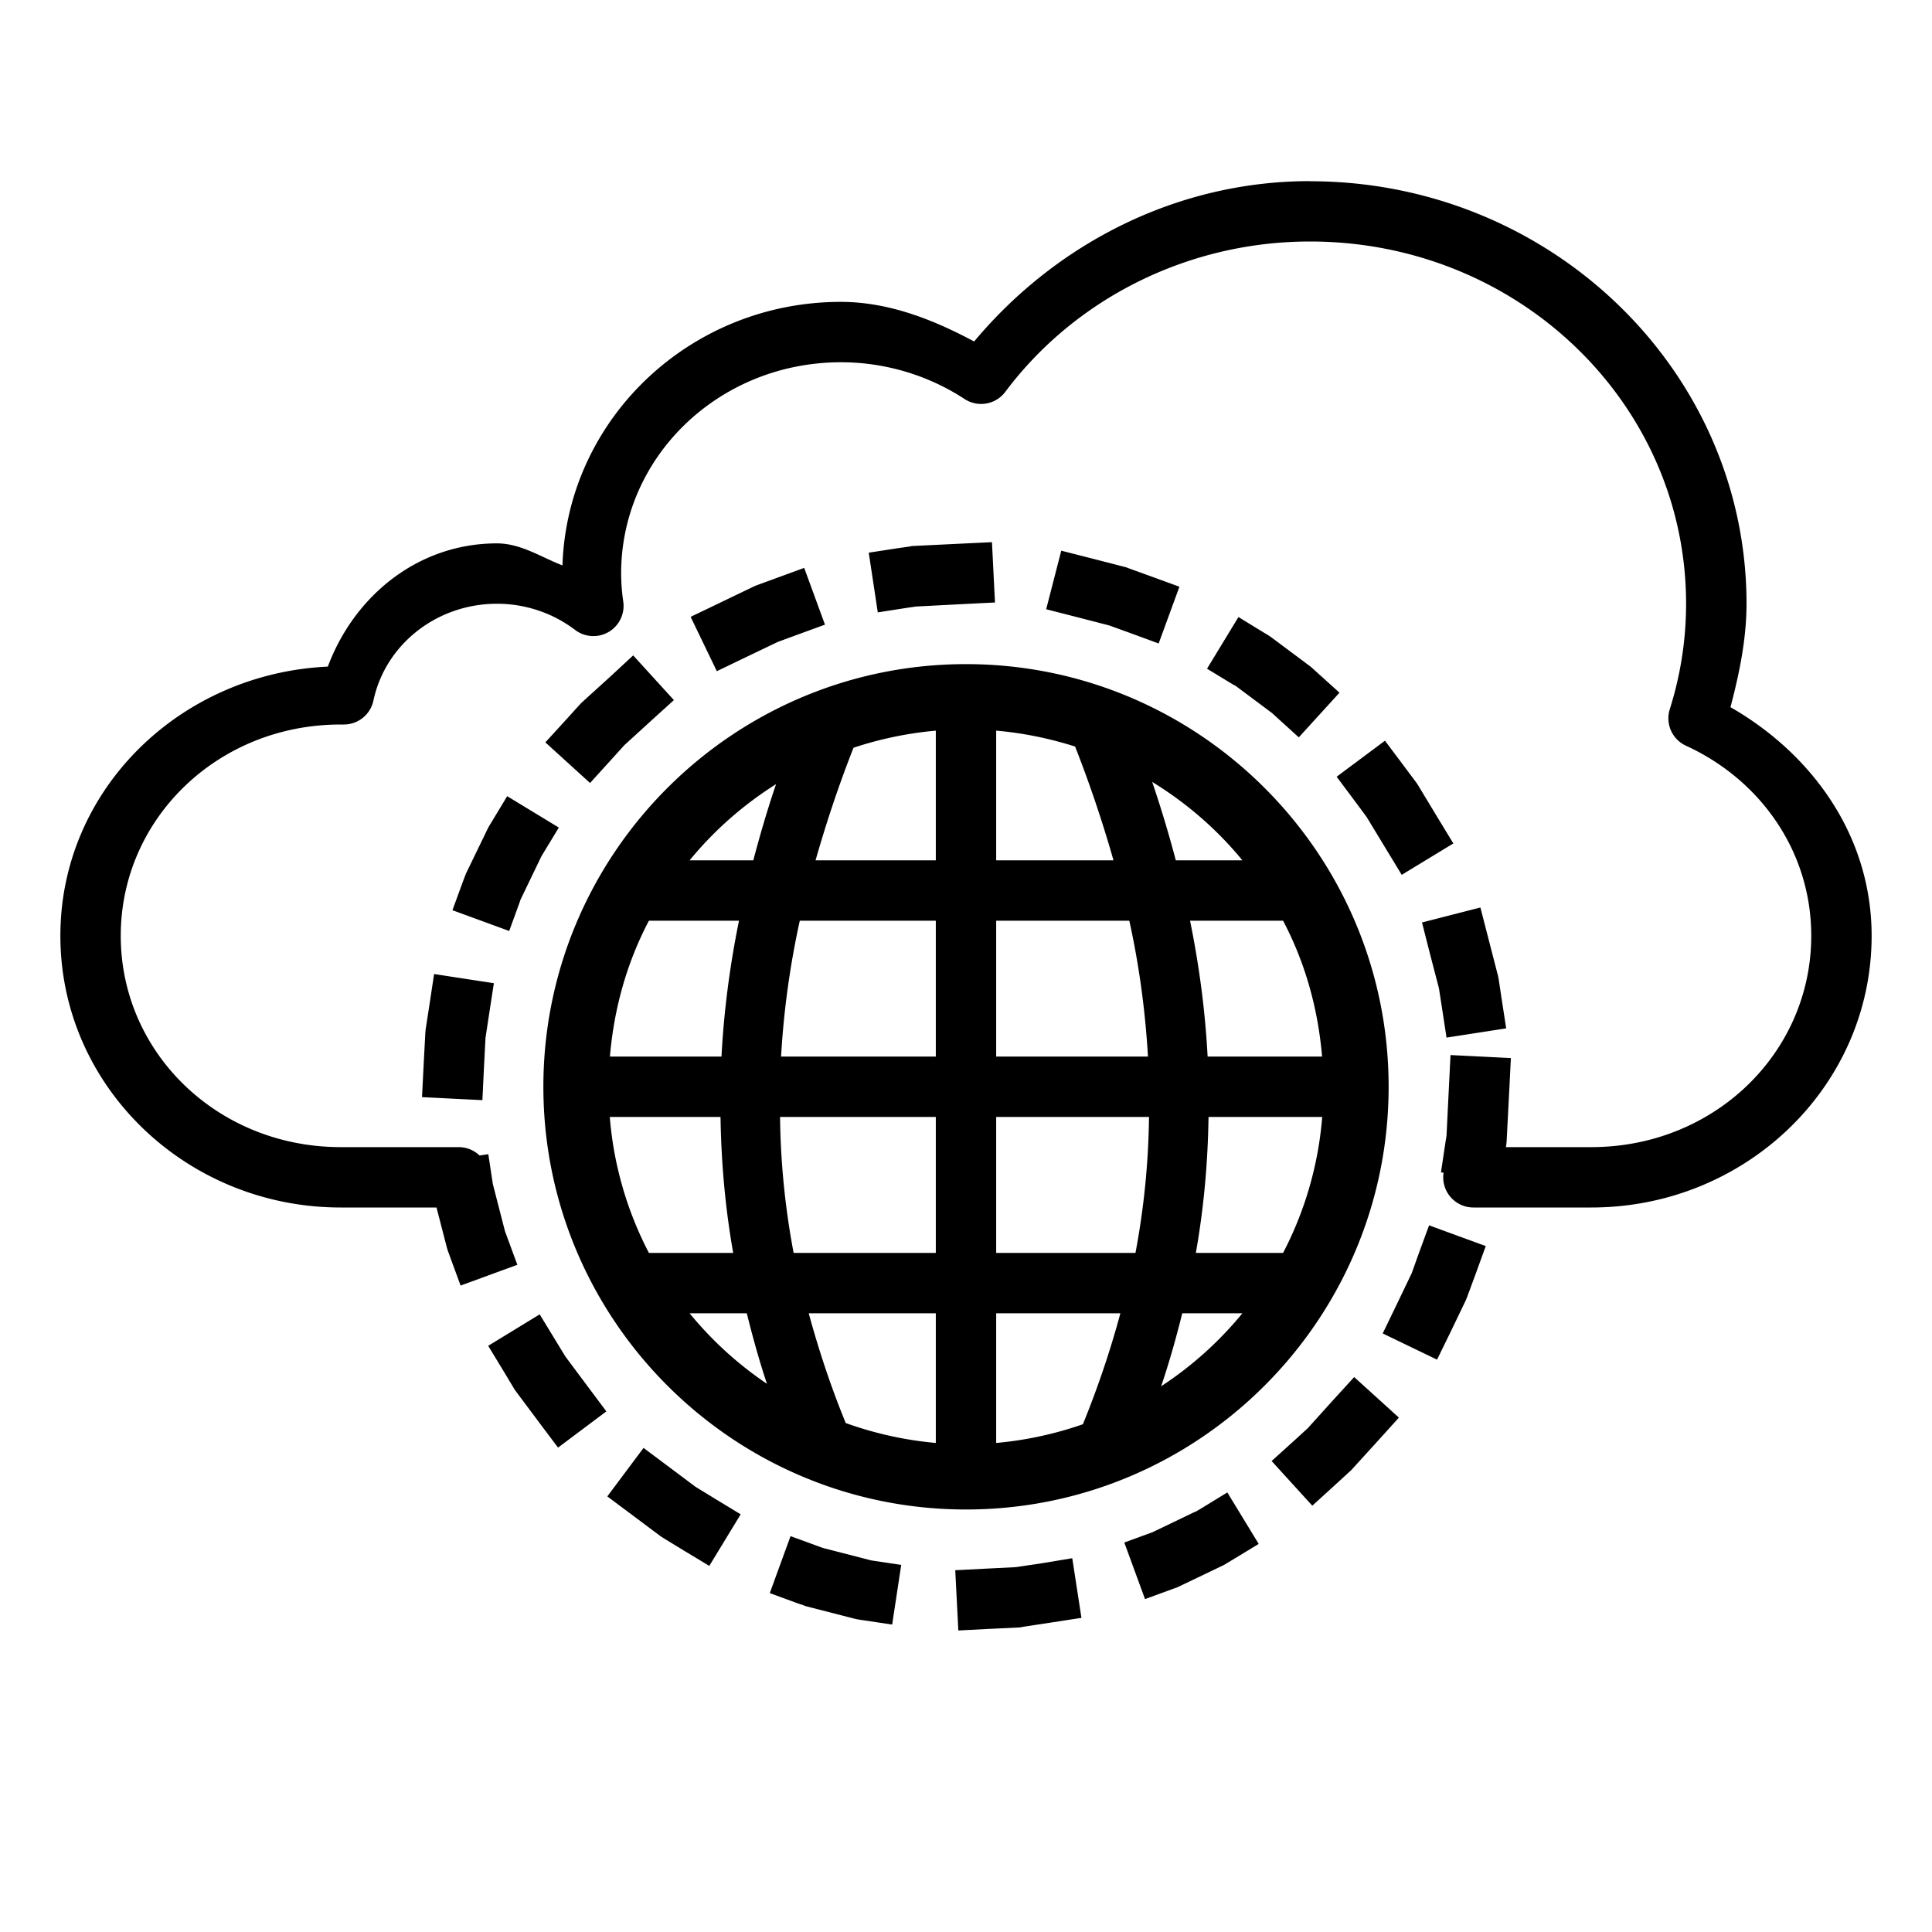 <svg xmlns="http://www.w3.org/2000/svg" width="32" height="32" id="cloud"><path style="line-height:normal;text-indent:0;text-align:start;text-decoration-line:none;text-decoration-style:solid;text-decoration-color:#000;text-transform:none;block-progression:tb;white-space:normal;isolation:auto;mix-blend-mode:normal;solid-color:#000;solid-opacity:1" d="M21.697 3c-2.184 0-4.194 1.019-5.562 2.656-.685-.366-1.42-.655-2.205-.656a.5.5 0 0 0-.002 0c-2.5 0-4.533 1.943-4.612 4.365-.36-.14-.69-.364-1.084-.365-1.305 0-2.363.866-2.802 2.041C2.979 11.155 1 13.08 1 15.5 1 17.994 3.088 20 5.643 20H7.23l.168.65.014.051.045.123.172.469.94-.344-.173-.469-.033-.091-.2-.778-.075-.494-.145.022A.5.5 0 0 0 7.59 19H5.643C3.607 19 2 17.438 2 15.5S3.607 12 5.643 12h.052a.5.5 0 0 0 .49-.396C6.382 10.677 7.23 10 8.233 10c.471 0 .926.155 1.293.434a.5.5 0 0 0 .797-.471 3.325 3.325 0 0 1-.035-.465c0-1.927 1.615-3.496 3.64-3.498.732 0 1.447.215 2.05.61a.5.5 0 0 0 .673-.12C17.818 4.932 19.695 4 21.697 4c3.457 0 6.23 2.69 6.23 6a5.79 5.79 0 0 1-.27 1.746.5.5 0 0 0 .269.606C29.159 12.917 30 14.103 30 15.5c0 1.938-1.607 3.5-3.643 3.5h-1.414l.008-.055.004-.052.045-.87.025-.498-1-.05-.025.502-.041.832-.018.113-.074.496.043.006a.5.5 0 0 0 .5.576h1.947C28.912 20 31 17.994 31 15.5c0-1.65-.98-3.008-2.338-3.787.148-.56.265-1.13.266-1.711 0-3.87-3.252-7-7.23-7V3zM16.43 8.98l-.5.024-.825.04-.05.01-.172.024-.494.076.15.989.494-.077.139-.02.808-.042.5-.025-.05-.999zm1.148.141-.25.97.485.124.558.144.352.127.468.172.344-.94-.469-.171-.367-.133-.047-.018-.591-.152-.483-.123zm-4.258.285-.47.172-.33.121-.045.02-.584.281-.452.217.434.9.451-.217.557-.267.312-.115.471-.172-.344-.94zm7.192.815-.52.855.428.26.047.025.603.45.012.011.06.055.37.336.674-.74-.372-.336-.072-.065-.035-.031-.654-.488-.041-.028-.075-.045-.425-.26zm-10.024.634-.369.342-.467.424-.033.031-.248.274-.338.37.74.673.336-.37.217-.24.008-.01.457-.417.371-.336-.674-.74zM16 11c-3.86 0-7 3.14-7 7s3.14 7.002 7 7.002S23 21.86 23 18s-3.14-7-7-7zm-.5 1.102v2.148h-1.992c.176-.615.38-1.235.629-1.865a6.007 6.007 0 0 1 1.363-.283zm1 0c.455.039.89.131 1.307.263.25.637.459 1.263.636 1.885H16.5v-2.148zm6.44.166-.801.597.299.4.197.266.322.531.26.428.855-.52-.26-.427-.335-.555-.028-.039-.21-.281-.3-.4zm-3.856.683c.564.346 1.07.781 1.494 1.299h-1.103a19.48 19.48 0 0 0-.391-1.299zm-6.23.037c-.144.422-.266.842-.377 1.262h-1.055a5.945 5.945 0 0 1 1.432-1.262zm-4.454.2-.26.431-.042.069-.022.042-.36.743-.017.045-.033.087-.172.471.94.344.171-.47.014-.042.004-.01.344-.714.03-.05.259-.427-.856-.52zm16.12 1.843-.967.248.123.485.156.6.002.009.049.316.076.497.988-.153-.076-.494-.049-.326-.01-.049-.167-.648-.125-.485zm-13.772.219h1.492c-.153.75-.25 1.499-.29 2.25h-1.848c.07-.813.285-1.563.646-2.25zm2.498 0H15.5v2.25h-2.563a14.27 14.27 0 0 1 .31-2.25zm3.254 0h2.205c.166.753.265 1.502.309 2.25H16.5v-2.25zm3.21 0h1.542c.361.687.576 1.437.646 2.25h-1.896c-.04-.751-.138-1.5-.291-2.25zm-12.52.883-.075.496-.066.428-.004.05-.03.565-.025.5 1 .05.024-.5.027-.529.063-.414.076-.494-.99-.152zM10.1 18.5h1.834c.012.746.076 1.496.21 2.252h-1.396A5.88 5.88 0 0 1 10.1 18.5zm2.82 0h2.58v2.252h-2.355a12.899 12.899 0 0 1-.225-2.252zm3.58 0h2.531a12.899 12.899 0 0 1-.224 2.252H16.5V18.5zm3.518 0H21.9a5.88 5.88 0 0 1-.648 2.252h-1.445c.134-.756.199-1.506.21-2.252zm3.652 1.795-.172.47-.117.327-.006.012-.256.533-.217.449.9.434.22-.45.261-.543.018-.047.137-.37.171-.471-.94-.344zm-12.248 1.457h.947c.097.387.203.776.334 1.168a5.961 5.961 0 0 1-1.281-1.168zm1.973 0H15.5V23.9a5.992 5.992 0 0 1-1.492-.33c-.252-.615-.45-1.22-.613-1.818zm3.105 0h2.057a15.654 15.654 0 0 1-.621 1.838 5.998 5.998 0 0 1-1.436.31v-2.148zm3.082 0h.996a5.95 5.95 0 0 1-1.346 1.209c.138-.406.25-.808.35-1.209zm-10.643.018-.853.521.26.428.177.295.028.039.392.525.3.399.8-.6-.299-.4-.379-.508-.166-.272-.26-.427zm13.49 1.039-.335.367-.42.465-.008.01-.232.212-.372.336.674.74.37-.337.24-.22.035-.032.453-.498.336-.372-.74-.671zm-11.77 1.173-.6.803.4.299.488.365.041.026.332.203.428.258.52-.854-.428-.26-.319-.195-.462-.346-.4-.299zm9.67.737-.429.263-.101.059h-.008l-.678.326-.021.01-.47.172.343.937.47-.172.045-.015.045-.02.745-.357.04-.024.11-.066.428-.26-.52-.853zm-7.235.724-.344.944.469.172.082.027.047.018.814.209.049.01.072.011.494.074.15-.988-.493-.074-.04-.01-.765-.197-.066-.024-.47-.172zm4.666.366-.494.082-.442.066-.502.025-.5.026.051.998.5-.026.522-.025.05-.01.473-.072.494-.076-.152-.988z" color="#000" enable-background="accumulate" font-family="sans-serif" font-weight="400" overflow="visible"></path></svg>